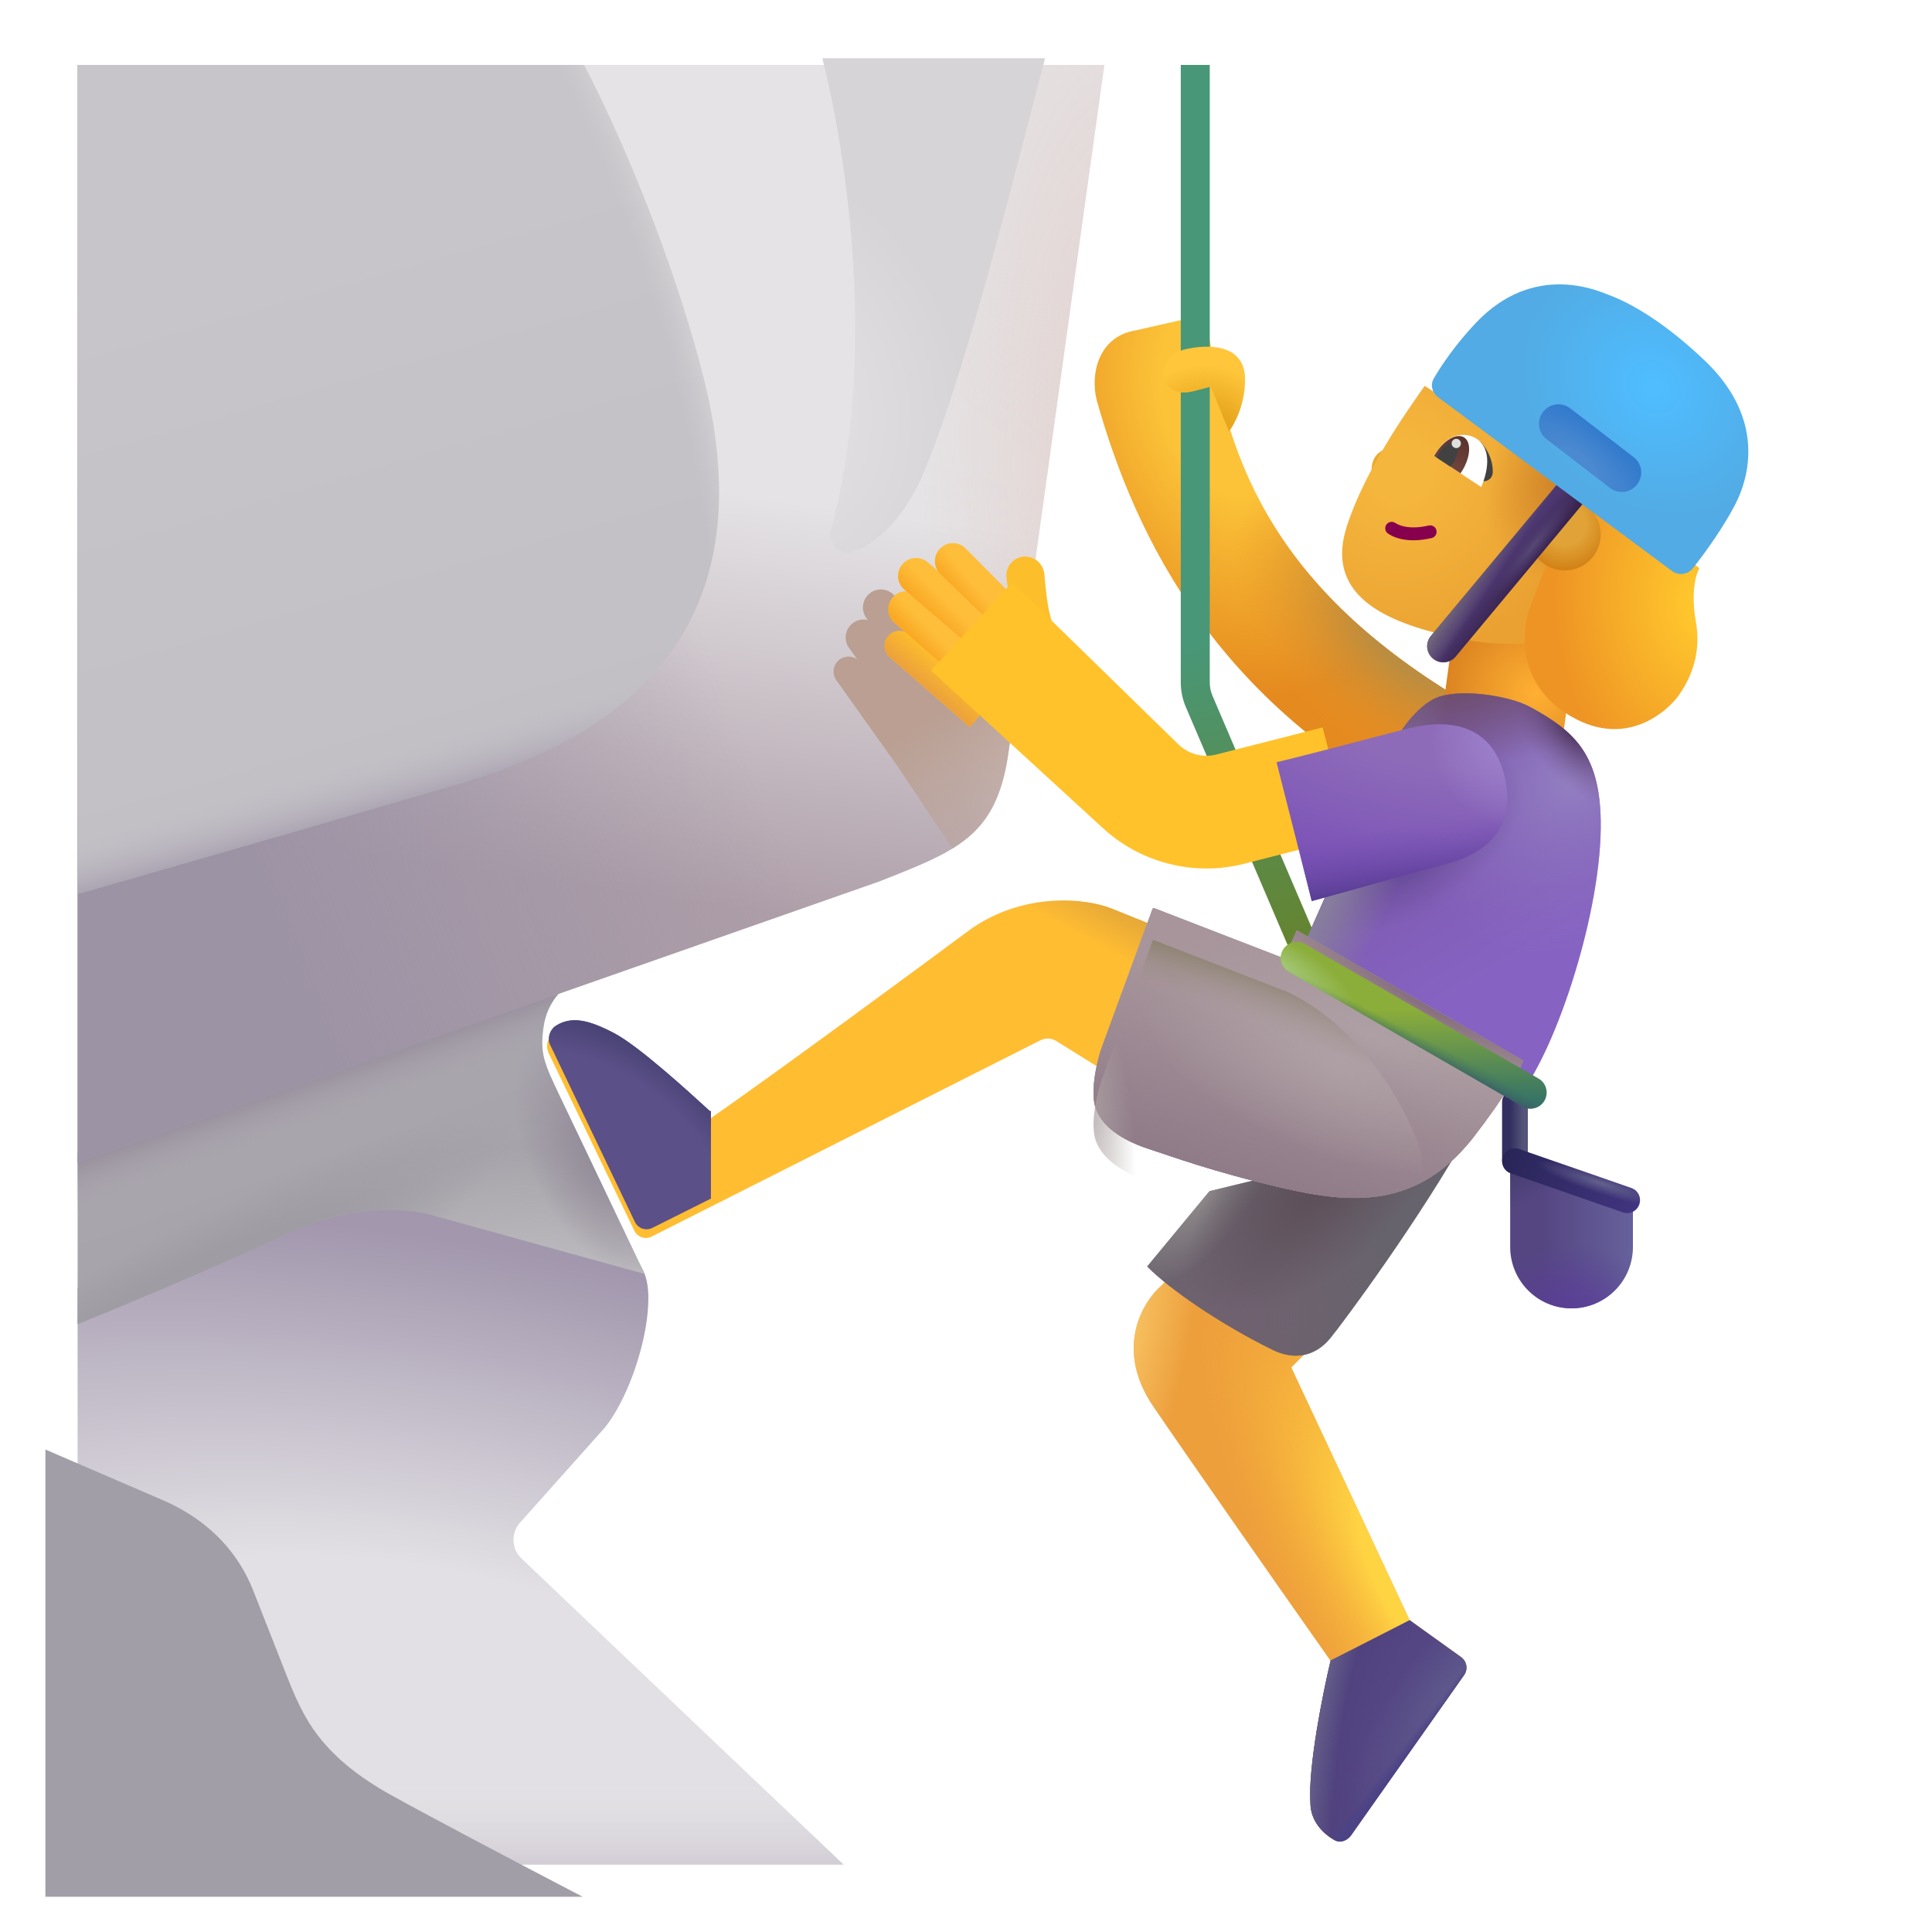 <svg viewBox="1 1 30 30" xmlns="http://www.w3.org/2000/svg">
<path d="M2.205 29.953V21L7.409 19.023L9.922 20.312C9.702 19.93 10.521 19.775 10.993 20.742C11.227 21.223 10.88 22.555 10.395 23.164L9.075 24.644C8.931 24.806 8.941 25.052 9.098 25.201L14.098 29.953H2.205Z" fill="url(#paint0_radial_4002_850)"/>
<path d="M2.205 29.953V21L7.409 19.023L9.922 20.312C9.702 19.93 10.521 19.775 10.993 20.742C11.227 21.223 10.88 22.555 10.395 23.164L9.075 24.644C8.931 24.806 8.941 25.052 9.098 25.201L14.098 29.953H2.205Z" fill="url(#paint1_linear_4002_850)"/>
<path d="M9.44 16.947C9.496 16.54 9.768 16.312 9.897 16.249L2.205 18.9V21.561C2.884 21.286 4.432 20.64 5.489 20.146C6.375 19.732 7.204 19.738 7.667 19.857L11.008 20.781L9.689 18.013C9.44 17.492 9.385 17.354 9.44 16.947Z" fill="url(#paint2_linear_4002_850)"/>
<path d="M9.44 16.947C9.496 16.54 9.768 16.312 9.897 16.249L2.205 18.9V21.561C2.884 21.286 4.432 20.64 5.489 20.146C6.375 19.732 7.204 19.738 7.667 19.857L11.008 20.781L9.689 18.013C9.44 17.492 9.385 17.354 9.44 16.947Z" fill="url(#paint3_linear_4002_850)"/>
<path d="M9.44 16.947C9.496 16.54 9.768 16.312 9.897 16.249L2.205 18.9V21.561C2.884 21.286 4.432 20.64 5.489 20.146C6.375 19.732 7.204 19.738 7.667 19.857L11.008 20.781L9.689 18.013C9.44 17.492 9.385 17.354 9.44 16.947Z" fill="url(#paint4_radial_4002_850)"/>
<path d="M9.44 16.947C9.496 16.54 9.768 16.312 9.897 16.249L2.205 18.9V21.561C2.884 21.286 4.432 20.64 5.489 20.146C6.375 19.732 7.204 19.738 7.667 19.857L11.008 20.781L9.689 18.013C9.44 17.492 9.385 17.354 9.44 16.947Z" fill="url(#paint5_radial_4002_850)"/>
<path d="M9.44 16.947C9.496 16.54 9.768 16.312 9.897 16.249L2.205 18.9V21.561C2.884 21.286 4.432 20.64 5.489 20.146C6.375 19.732 7.204 19.738 7.667 19.857L11.008 20.781L9.689 18.013C9.44 17.492 9.385 17.354 9.44 16.947Z" fill="url(#paint6_radial_4002_850)"/>
<g filter="url(#filter0_ii_4002_850)">
<path d="M2.205 23.008V29.953H10.548C9.44 29.375 8.218 28.732 7.575 28.375C6.537 27.8 6.265 27.229 6.09 26.852C6.025 26.711 5.904 26.401 5.719 25.927C5.637 25.718 5.542 25.476 5.434 25.203C5.112 24.387 4.481 23.984 3.997 23.781L2.205 23.008Z" fill="#A29EA7"/>
</g>
<path d="M14.652 14.688L2.205 19.05V2.008H18.149C17.748 4.859 16.916 10.867 16.659 12.688C16.476 13.991 15.858 14.211 14.652 14.688Z" fill="url(#paint7_linear_4002_850)"/>
<path d="M14.652 14.688L2.205 19.05V2.008H18.149C17.748 4.859 16.916 10.867 16.659 12.688C16.476 13.991 15.858 14.211 14.652 14.688Z" fill="url(#paint8_linear_4002_850)"/>
<path d="M14.652 14.688L2.205 19.05V2.008H18.149C17.748 4.859 16.916 10.867 16.659 12.688C16.476 13.991 15.858 14.211 14.652 14.688Z" fill="url(#paint9_radial_4002_850)"/>
<g filter="url(#filter1_f_4002_850)">
<path d="M16.719 12.263C16.697 12.422 16.677 12.564 16.659 12.688C16.546 13.49 16.268 13.882 15.789 14.176L14.931 12.89L13.986 11.561C13.912 11.457 13.937 11.312 14.041 11.238C14.123 11.18 14.232 11.183 14.31 11.238L14.183 11.06C14.094 10.935 14.123 10.76 14.249 10.671C14.317 10.623 14.399 10.609 14.475 10.627L14.451 10.594C14.362 10.469 14.391 10.294 14.517 10.205C14.642 10.115 14.817 10.145 14.906 10.271L15.012 10.418C14.989 10.311 15.029 10.196 15.123 10.129C15.249 10.039 15.423 10.069 15.512 10.194L16.012 11.013L16.038 10.784C16.057 10.615 16.216 10.498 16.383 10.53C16.543 10.56 16.647 10.714 16.621 10.875C16.59 11.076 16.559 11.315 16.56 11.474C16.562 11.864 16.633 12.088 16.719 12.263Z" fill="url(#paint10_linear_4002_850)"/>
</g>
<path fill-rule="evenodd" clip-rule="evenodd" d="M23.513 13.768C19.895 12.056 18.622 9.312 18.032 7.223C17.921 6.796 18.067 6.227 18.622 6.133L19.315 5.976C19.541 5.934 19.755 6.09 19.791 6.317C20.122 8.402 20.966 10.408 24.261 12.185L23.513 13.768Z" fill="url(#paint11_radial_4002_850)"/>
<path fill-rule="evenodd" clip-rule="evenodd" d="M23.513 13.768C19.895 12.056 18.622 9.312 18.032 7.223C17.921 6.796 18.067 6.227 18.622 6.133L19.315 5.976C19.541 5.934 19.755 6.09 19.791 6.317C20.122 8.402 20.966 10.408 24.261 12.185L23.513 13.768Z" fill="url(#paint12_radial_4002_850)"/>
<path d="M10.069 2.008C10.62 3.062 11.439 4.965 11.919 6.844C12.7 9.906 11.669 12.125 8.169 13.156C6.533 13.638 4.236 14.3 2.205 14.881V2.008L10.069 2.008Z" fill="url(#paint13_linear_4002_850)"/>
<path d="M10.069 2.008C10.62 3.062 11.439 4.965 11.919 6.844C12.7 9.906 11.669 12.125 8.169 13.156C6.533 13.638 4.236 14.3 2.205 14.881V2.008L10.069 2.008Z" fill="url(#paint14_radial_4002_850)"/>
<path d="M10.069 2.008C10.62 3.062 11.439 4.965 11.919 6.844C12.7 9.906 11.669 12.125 8.169 13.156C6.533 13.638 4.236 14.3 2.205 14.881V2.008L10.069 2.008Z" fill="url(#paint15_linear_4002_850)"/>
<g filter="url(#filter2_i_4002_850)">
<path d="M13.789 1.964C14.182 3.517 14.639 6.657 13.923 9.293C13.886 9.43 13.956 9.573 14.088 9.624C14.134 9.642 14.184 9.648 14.232 9.634C14.61 9.529 15.068 9.122 15.385 8.347C15.952 6.962 16.564 4.598 17.022 2.832C17.102 2.521 17.178 2.229 17.248 1.964H13.789Z" fill="url(#paint16_radial_4002_850)"/>
</g>
<g filter="url(#filter3_i_4002_850)">
<path d="M19.135 2.008V11.596C19.135 11.728 19.162 11.859 19.214 11.98L20.92 15.969L21.34 16.105C21.389 16.22 21.506 17.084 21.62 17.035C21.735 16.986 21.788 16.854 21.739 16.74L19.627 11.803C19.599 11.738 19.585 11.667 19.585 11.596V2.008H19.135Z" fill="url(#paint17_linear_4002_850)"/>
</g>
<path d="M22.301 8.242C22.333 8.035 22.454 7.973 22.751 7.891C22.968 7.831 23.092 7.71 23.138 7.643L22.68 8.637C22.469 8.637 22.27 8.449 22.301 8.242Z" fill="url(#paint18_radial_4002_850)"/>
<path d="M24.45 19.004L26.356 19.635V20.363C26.356 20.89 25.929 21.316 25.403 21.316C24.877 21.316 24.45 20.89 24.45 20.363V19.004Z" fill="url(#paint19_linear_4002_850)"/>
<path d="M24.45 19.004L26.356 19.635V20.363C26.356 20.89 25.929 21.316 25.403 21.316C24.877 21.316 24.45 20.89 24.45 20.363V19.004Z" fill="url(#paint20_radial_4002_850)"/>
<path d="M24.45 19.004L26.356 19.635V20.363C26.356 20.89 25.929 21.316 25.403 21.316C24.877 21.316 24.45 20.89 24.45 20.363V19.004Z" fill="url(#paint21_radial_4002_850)"/>
<rect x="23.581" y="10.709" width="1.905" height="1.844" transform="rotate(7.73 23.581 10.709)" fill="url(#paint22_radial_4002_850)"/>
<g filter="url(#filter4_i_4002_850)">
<path d="M22.161 9.43C22.438 8.555 23.111 7.615 23.372 7.242L26.27 9.109L25.677 11.156C25.387 11.227 24.62 11.325 23.864 11.156C22.919 10.945 21.797 10.578 22.161 9.43Z" fill="url(#paint23_radial_4002_850)"/>
<path d="M22.161 9.43C22.438 8.555 23.111 7.615 23.372 7.242L26.27 9.109L25.677 11.156C25.387 11.227 24.62 11.325 23.864 11.156C22.919 10.945 21.797 10.578 22.161 9.43Z" fill="url(#paint24_radial_4002_850)"/>
</g>
<path fill-rule="evenodd" clip-rule="evenodd" d="M24.524 17.917C24.634 17.917 24.724 18.007 24.724 18.117V19C24.724 19.11 24.634 19.2 24.524 19.2C24.413 19.2 24.324 19.11 24.324 19V18.117C24.324 18.007 24.413 17.917 24.524 17.917Z" fill="url(#paint25_linear_4002_850)"/>
<path fill-rule="evenodd" clip-rule="evenodd" d="M24.335 18.966C24.371 18.861 24.485 18.806 24.59 18.842L26.332 19.448C26.436 19.484 26.491 19.598 26.455 19.702C26.419 19.807 26.305 19.862 26.201 19.826L24.458 19.22C24.354 19.184 24.299 19.07 24.335 18.966Z" fill="url(#paint26_linear_4002_850)"/>
<path fill-rule="evenodd" clip-rule="evenodd" d="M24.335 18.966C24.371 18.861 24.485 18.806 24.59 18.842L26.332 19.448C26.436 19.484 26.491 19.598 26.455 19.702C26.419 19.807 26.305 19.862 26.201 19.826L24.458 19.22C24.354 19.184 24.299 19.07 24.335 18.966Z" fill="url(#paint27_radial_4002_850)"/>
<path d="M24.18 8.324C24.18 8.105 24.066 7.945 23.988 7.859C23.961 8.131 23.794 8.248 23.859 8.367C23.945 8.522 24.18 8.506 24.18 8.324Z" fill="#414141"/>
<path fill-rule="evenodd" clip-rule="evenodd" d="M22.526 9.148C22.557 9.102 22.619 9.089 22.665 9.12C22.75 9.175 22.915 9.222 23.185 9.16C23.239 9.148 23.293 9.182 23.305 9.235C23.317 9.289 23.284 9.343 23.23 9.355C22.922 9.426 22.697 9.38 22.555 9.287C22.509 9.257 22.496 9.195 22.526 9.148Z" fill="#87004D"/>
<path d="M23.653 7.758C23.452 7.789 23.327 7.979 23.266 8.078L24.001 8.563C24.258 7.938 23.926 7.715 23.653 7.758Z" fill="white"/>
<path d="M19.044 20.953L19.434 20.547L21.544 21.734L21.051 22.234L22.887 26.156L23.688 26.732C23.776 26.796 23.797 26.92 23.734 27.009L21.981 29.496C21.92 29.583 21.81 29.623 21.718 29.571C21.54 29.469 21.348 29.275 21.348 28.992C21.311 28.436 21.541 27.292 21.661 26.789C20.999 25.849 19.523 23.744 18.911 22.844C18.298 21.944 18.744 21.208 19.044 20.953Z" fill="#ED9F3C"/>
<path d="M19.044 20.953L19.434 20.547L21.544 21.734L21.051 22.234L22.887 26.156L23.688 26.732C23.776 26.796 23.797 26.92 23.734 27.009L21.981 29.496C21.92 29.583 21.81 29.623 21.718 29.571C21.54 29.469 21.348 29.275 21.348 28.992C21.311 28.436 21.541 27.292 21.661 26.789C20.999 25.849 19.523 23.744 18.911 22.844C18.298 21.944 18.744 21.208 19.044 20.953Z" fill="url(#paint28_radial_4002_850)"/>
<path d="M19.044 20.953L19.434 20.547L21.544 21.734L21.051 22.234L22.887 26.156L23.688 26.732C23.776 26.796 23.797 26.92 23.734 27.009L21.981 29.496C21.92 29.583 21.81 29.623 21.718 29.571C21.54 29.469 21.348 29.275 21.348 28.992C21.311 28.436 21.541 27.292 21.661 26.789C20.999 25.849 19.523 23.744 18.911 22.844C18.298 21.944 18.744 21.208 19.044 20.953Z" fill="url(#paint29_radial_4002_850)"/>
<path d="M22.889 26.157L23.688 26.732C23.777 26.796 23.797 26.92 23.734 27.01L21.981 29.496C21.92 29.583 21.81 29.624 21.718 29.571C21.54 29.47 21.348 29.275 21.348 28.992C21.311 28.436 21.541 27.292 21.661 26.789L21.659 26.787L22.889 26.157Z" fill="#544583"/>
<path d="M22.889 26.157L23.688 26.732C23.777 26.796 23.797 26.92 23.734 27.01L21.981 29.496C21.92 29.583 21.81 29.624 21.718 29.571C21.54 29.47 21.348 29.275 21.348 28.992C21.311 28.436 21.541 27.292 21.661 26.789L21.659 26.787L22.889 26.157Z" fill="url(#paint30_radial_4002_850)"/>
<path d="M22.889 26.157L23.688 26.732C23.777 26.796 23.797 26.92 23.734 27.01L21.981 29.496C21.92 29.583 21.81 29.624 21.718 29.571C21.54 29.47 21.348 29.275 21.348 28.992C21.311 28.436 21.541 27.292 21.661 26.789L21.659 26.787L22.889 26.157Z" fill="url(#paint31_radial_4002_850)"/>
<path d="M22.889 26.157L23.688 26.732C23.777 26.796 23.797 26.92 23.734 27.01L21.981 29.496C21.92 29.583 21.81 29.624 21.718 29.571C21.54 29.47 21.348 29.275 21.348 28.992C21.311 28.436 21.541 27.292 21.661 26.789L21.659 26.787L22.889 26.157Z" fill="url(#paint32_linear_4002_850)"/>
<path d="M22.889 26.157L23.688 26.732C23.777 26.796 23.797 26.92 23.734 27.01L21.981 29.496C21.92 29.583 21.81 29.624 21.718 29.571C21.54 29.47 21.348 29.275 21.348 28.992C21.311 28.436 21.541 27.292 21.661 26.789L21.659 26.787L22.889 26.157Z" fill="url(#paint33_radial_4002_850)"/>
<path d="M23.679 8.35C23.688 8.337 23.697 8.324 23.705 8.31C23.837 8.094 23.849 7.862 23.732 7.791C23.616 7.72 23.415 7.838 23.284 8.054C23.279 8.062 23.274 8.071 23.269 8.08L23.679 8.35Z" fill="url(#paint34_linear_4002_850)"/>
<path d="M23.521 8.246C23.54 8.226 23.558 8.202 23.574 8.175C23.647 8.055 23.655 7.927 23.593 7.888C23.529 7.85 23.419 7.916 23.346 8.036C23.332 8.06 23.32 8.084 23.311 8.107L23.521 8.246Z" fill="#414141"/>
<circle cx="23.613" cy="7.886" r="0.072" fill="#DFDFDF"/>
<path d="M22.473 12.906L21.223 15.726L24.614 17.984C25.176 17.258 25.88 15.133 25.856 13.742C25.838 12.687 25.42 12.338 24.755 11.976C24.438 11.805 23.729 11.697 23.356 11.816C22.983 11.936 22.626 12.48 22.473 12.906Z" fill="url(#paint35_linear_4002_850)"/>
<path d="M22.473 12.906L21.223 15.726L24.614 17.984C25.176 17.258 25.88 15.133 25.856 13.742C25.838 12.687 25.42 12.338 24.755 11.976C24.438 11.805 23.729 11.697 23.356 11.816C22.983 11.936 22.626 12.48 22.473 12.906Z" fill="url(#paint36_radial_4002_850)"/>
<path d="M22.473 12.906L21.223 15.726L24.614 17.984C25.176 17.258 25.88 15.133 25.856 13.742C25.838 12.687 25.42 12.338 24.755 11.976C24.438 11.805 23.729 11.697 23.356 11.816C22.983 11.936 22.626 12.48 22.473 12.906Z" fill="url(#paint37_radial_4002_850)"/>
<path d="M22.473 12.906L21.223 15.726L24.614 17.984C25.176 17.258 25.88 15.133 25.856 13.742C25.838 12.687 25.42 12.338 24.755 11.976C24.438 11.805 23.729 11.697 23.356 11.816C22.983 11.936 22.626 12.48 22.473 12.906Z" fill="url(#paint38_radial_4002_850)"/>
<path d="M22.473 12.906L21.223 15.726L24.614 17.984C25.176 17.258 25.88 15.133 25.856 13.742C25.838 12.687 25.42 12.338 24.755 11.976C24.438 11.805 23.729 11.697 23.356 11.816C22.983 11.936 22.626 12.48 22.473 12.906Z" fill="url(#paint39_radial_4002_850)"/>
<path d="M22.473 12.906L21.223 15.726L24.614 17.984C25.176 17.258 25.88 15.133 25.856 13.742C25.838 12.687 25.42 12.338 24.755 11.976C24.438 11.805 23.729 11.697 23.356 11.816C22.983 11.936 22.626 12.48 22.473 12.906Z" fill="url(#paint40_radial_4002_850)"/>
<g filter="url(#filter5_i_4002_850)">
<path d="M19.313 20.666L20.282 19.496L24.34 18.508C23.575 19.902 22.34 21.56 22.153 21.785C21.919 22.066 21.598 22.125 21.262 21.961C20.45 21.561 19.653 21.014 19.313 20.666Z" fill="#67636C"/>
<path d="M19.313 20.666L20.282 19.496L24.34 18.508C23.575 19.902 22.34 21.56 22.153 21.785C21.919 22.066 21.598 22.125 21.262 21.961C20.45 21.561 19.653 21.014 19.313 20.666Z" fill="url(#paint41_radial_4002_850)"/>
<path d="M19.313 20.666L20.282 19.496L24.34 18.508C23.575 19.902 22.34 21.56 22.153 21.785C21.919 22.066 21.598 22.125 21.262 21.961C20.45 21.561 19.653 21.014 19.313 20.666Z" fill="url(#paint42_radial_4002_850)"/>
<path d="M19.313 20.666L20.282 19.496L24.34 18.508C23.575 19.902 22.34 21.56 22.153 21.785C21.919 22.066 21.598 22.125 21.262 21.961C20.45 21.561 19.653 21.014 19.313 20.666Z" fill="url(#paint43_radial_4002_850)"/>
</g>
<g filter="url(#filter6_i_4002_850)">
<path d="M24.613 10.617L25.058 9.461L25.566 8.703L27.238 10.023C27.186 10.109 27.102 10.395 27.183 10.852C27.285 11.422 27.043 11.82 26.91 12.008C26.777 12.195 26.097 12.891 25.152 12.266C24.396 11.766 24.477 10.958 24.613 10.617Z" fill="url(#paint44_radial_4002_850)"/>
</g>
<g filter="url(#filter7_i_4002_850)">
<path d="M18.274 15.363L19.071 15.684L18.235 17.934L17.401 17.414C17.327 17.368 17.234 17.364 17.156 17.403L11.12 20.451C11.02 20.502 10.898 20.46 10.85 20.36L9.519 17.601C9.473 17.506 9.49 17.386 9.579 17.329C9.82 17.176 10.085 17.232 10.485 17.441C10.866 17.641 11.628 18.336 11.977 18.656C13.076 17.891 15.284 16.264 16.028 15.711C16.864 15.09 17.873 15.194 18.274 15.363Z" fill="#FFBD32"/>
<path d="M18.274 15.363L19.071 15.684L18.235 17.934L17.401 17.414C17.327 17.368 17.234 17.364 17.156 17.403L11.12 20.451C11.02 20.502 10.898 20.46 10.85 20.36L9.519 17.601C9.473 17.506 9.49 17.386 9.579 17.329C9.82 17.176 10.085 17.232 10.485 17.441C10.866 17.641 11.628 18.336 11.977 18.656C13.076 17.891 15.284 16.264 16.028 15.711C16.864 15.09 17.873 15.194 18.274 15.363Z" fill="url(#paint45_linear_4002_850)"/>
</g>
<g filter="url(#filter8_i_4002_850)">
<path d="M20.942 16.383L21.137 15.945L24.653 17.969C24.619 18.076 24.414 18.467 23.864 19.18C23.005 20.258 22.016 20.203 20.911 19.945C19.805 19.688 19.188 19.453 18.848 19.344C18.508 19.234 18.124 19.038 18.012 18.703C17.922 18.434 18.046 17.924 18.114 17.75L18.896 15.613C18.9 15.602 18.912 15.597 18.922 15.601L20.942 16.383Z" fill="#A7959B"/>
<path d="M20.942 16.383L21.137 15.945L24.653 17.969C24.619 18.076 24.414 18.467 23.864 19.18C23.005 20.258 22.016 20.203 20.911 19.945C19.805 19.688 19.188 19.453 18.848 19.344C18.508 19.234 18.124 19.038 18.012 18.703C17.922 18.434 18.046 17.924 18.114 17.75L18.896 15.613C18.9 15.602 18.912 15.597 18.922 15.601L20.942 16.383Z" fill="url(#paint46_radial_4002_850)"/>
<path d="M20.942 16.383L21.137 15.945L24.653 17.969C24.619 18.076 24.414 18.467 23.864 19.18C23.005 20.258 22.016 20.203 20.911 19.945C19.805 19.688 19.188 19.453 18.848 19.344C18.508 19.234 18.124 19.038 18.012 18.703C17.922 18.434 18.046 17.924 18.114 17.75L18.896 15.613C18.9 15.602 18.912 15.597 18.922 15.601L20.942 16.383Z" fill="url(#paint47_linear_4002_850)"/>
<path d="M20.942 16.383L21.137 15.945L24.653 17.969C24.619 18.076 24.414 18.467 23.864 19.18C23.005 20.258 22.016 20.203 20.911 19.945C19.805 19.688 19.188 19.453 18.848 19.344C18.508 19.234 18.124 19.038 18.012 18.703C17.922 18.434 18.046 17.924 18.114 17.75L18.896 15.613C18.9 15.602 18.912 15.597 18.922 15.601L20.942 16.383Z" fill="url(#paint48_radial_4002_850)"/>
</g>
<g filter="url(#filter9_i_4002_850)">
<path d="M20.942 16.383L21.137 15.945L24.653 17.969C24.619 18.076 24.414 18.467 23.864 19.18C23.005 20.258 22.016 20.203 20.911 19.945C19.805 19.688 19.188 19.453 18.848 19.344C18.508 19.234 18.124 19.038 18.012 18.703C17.922 18.434 18.046 17.924 18.114 17.75L18.896 15.613C18.9 15.602 18.912 15.597 18.922 15.601L20.942 16.383Z" fill="#A7959B"/>
<path d="M20.942 16.383L21.137 15.945L24.653 17.969C24.619 18.076 24.414 18.467 23.864 19.18C23.005 20.258 22.016 20.203 20.911 19.945C19.805 19.688 19.188 19.453 18.848 19.344C18.508 19.234 18.124 19.038 18.012 18.703C17.922 18.434 18.046 17.924 18.114 17.75L18.896 15.613C18.9 15.602 18.912 15.597 18.922 15.601L20.942 16.383Z" fill="url(#paint49_radial_4002_850)"/>
<path d="M20.942 16.383L21.137 15.945L24.653 17.969C24.619 18.076 24.414 18.467 23.864 19.18C23.005 20.258 22.016 20.203 20.911 19.945C19.805 19.688 19.188 19.453 18.848 19.344C18.508 19.234 18.124 19.038 18.012 18.703C17.922 18.434 18.046 17.924 18.114 17.75L18.896 15.613C18.9 15.602 18.912 15.597 18.922 15.601L20.942 16.383Z" fill="url(#paint50_linear_4002_850)"/>
<path d="M20.942 16.383L21.137 15.945L24.653 17.969C24.619 18.076 24.414 18.467 23.864 19.18C23.005 20.258 22.016 20.203 20.911 19.945C19.805 19.688 19.188 19.453 18.848 19.344C18.508 19.234 18.124 19.038 18.012 18.703C17.922 18.434 18.046 17.924 18.114 17.75L18.896 15.613C18.9 15.602 18.912 15.597 18.922 15.601L20.942 16.383Z" fill="url(#paint51_radial_4002_850)"/>
</g>
<g filter="url(#filter10_i_4002_850)">
<path d="M11.989 20.012L11.079 20.467C10.98 20.517 10.858 20.476 10.809 20.375L9.489 17.617C9.443 17.521 9.49 17.386 9.579 17.329C9.82 17.176 10.085 17.232 10.485 17.442C10.866 17.642 11.628 18.336 11.977 18.656C11.981 18.654 11.985 18.651 11.989 18.648V20.012Z" fill="#5C5089"/>
<path d="M11.989 20.012L11.079 20.467C10.98 20.517 10.858 20.476 10.809 20.375L9.489 17.617C9.443 17.521 9.49 17.386 9.579 17.329C9.82 17.176 10.085 17.232 10.485 17.442C10.866 17.642 11.628 18.336 11.977 18.656C11.981 18.654 11.985 18.651 11.989 18.648V20.012Z" fill="url(#paint52_radial_4002_850)"/>
</g>
<path fill-rule="evenodd" clip-rule="evenodd" d="M20.921 15.75C20.99 15.631 21.142 15.589 21.262 15.658L24.891 17.748C25.011 17.817 25.052 17.97 24.983 18.09C24.914 18.209 24.761 18.25 24.642 18.181L21.013 16.092C20.893 16.023 20.852 15.87 20.921 15.75Z" fill="url(#paint53_linear_4002_850)"/>
<path fill-rule="evenodd" clip-rule="evenodd" d="M20.921 15.75C20.99 15.631 21.142 15.589 21.262 15.658L24.891 17.748C25.011 17.817 25.052 17.97 24.983 18.09C24.914 18.209 24.761 18.25 24.642 18.181L21.013 16.092C20.893 16.023 20.852 15.87 20.921 15.75Z" fill="url(#paint54_linear_4002_850)"/>
<path fill-rule="evenodd" clip-rule="evenodd" d="M20.921 15.75C20.99 15.631 21.142 15.589 21.262 15.658L24.891 17.748C25.011 17.817 25.052 17.97 24.983 18.09C24.914 18.209 24.761 18.25 24.642 18.181L21.013 16.092C20.893 16.023 20.852 15.87 20.921 15.75Z" fill="url(#paint55_radial_4002_850)"/>
<path d="M20.333 6.883C20.336 7.277 20.167 7.591 20.083 7.699L19.801 7.004C19.788 7.008 19.716 7.027 19.532 7.074C19.215 7.152 19.094 6.98 19.075 6.883C19.055 6.785 19.032 6.496 19.446 6.414C19.86 6.332 20.329 6.391 20.333 6.883Z" fill="#FFC63B"/>
<path d="M20.333 6.883C20.336 7.277 20.167 7.591 20.083 7.699L19.801 7.004C19.788 7.008 19.716 7.027 19.532 7.074C19.215 7.152 19.094 6.98 19.075 6.883C19.055 6.785 19.032 6.496 19.446 6.414C19.86 6.332 20.329 6.391 20.333 6.883Z" fill="url(#paint56_radial_4002_850)"/>
<path d="M16.629 9.97L16.708 10.613L17.047 11.762L17.739 11.395C17.563 11.211 17.429 11.059 17.297 10.52C17.26 10.365 17.234 10.126 17.218 9.922C17.205 9.761 17.068 9.635 16.906 9.642C16.736 9.65 16.608 9.801 16.629 9.97Z" fill="#FDBE2C"/>
<path d="M14.814 11.202C14.718 11.118 14.708 10.972 14.792 10.875C14.876 10.779 15.023 10.769 15.119 10.853L16.364 11.941L16.059 12.29L14.814 11.202Z" fill="#FFC22A"/>
<path d="M14.814 11.202C14.718 11.118 14.708 10.972 14.792 10.875C14.876 10.779 15.023 10.769 15.119 10.853L16.364 11.941L16.059 12.29L14.814 11.202Z" fill="url(#paint57_linear_4002_850)"/>
<path d="M14.889 10.669C14.773 10.568 14.761 10.391 14.863 10.275C14.964 10.159 15.14 10.147 15.257 10.249L16.757 11.559L16.389 11.98L14.889 10.669Z" fill="#FFBE3A"/>
<path d="M14.889 10.669C14.773 10.568 14.761 10.391 14.863 10.275C14.964 10.159 15.14 10.147 15.257 10.249L16.757 11.559L16.389 11.98L14.889 10.669Z" fill="url(#paint58_linear_4002_850)"/>
<path d="M15.041 10.153C14.925 10.052 14.913 9.876 15.015 9.76C15.116 9.643 15.293 9.632 15.409 9.733L17.163 11.239L16.795 11.66L15.041 10.153Z" fill="#FFBE3A"/>
<path d="M15.041 10.153C14.925 10.052 14.913 9.876 15.015 9.76C15.116 9.643 15.293 9.632 15.409 9.733L17.163 11.239L16.795 11.66L15.041 10.153Z" fill="url(#paint59_linear_4002_850)"/>
<circle cx="25.297" cy="9.299" r="0.559" fill="url(#paint60_radial_4002_850)"/>
<path fill-rule="evenodd" clip-rule="evenodd" d="M25.563 8.448C25.669 8.537 25.683 8.694 25.595 8.801L23.603 11.195C23.515 11.301 23.357 11.316 23.251 11.227C23.145 11.139 23.13 10.981 23.219 10.875L25.211 8.481C25.299 8.375 25.457 8.36 25.563 8.448Z" fill="#4D3771"/>
<path fill-rule="evenodd" clip-rule="evenodd" d="M25.563 8.448C25.669 8.537 25.683 8.694 25.595 8.801L23.603 11.195C23.515 11.301 23.357 11.316 23.251 11.227C23.145 11.139 23.13 10.981 23.219 10.875L25.211 8.481C25.299 8.375 25.457 8.36 25.563 8.448Z" fill="url(#paint61_linear_4002_850)"/>
<path fill-rule="evenodd" clip-rule="evenodd" d="M25.563 8.448C25.669 8.537 25.683 8.694 25.595 8.801L23.603 11.195C23.515 11.301 23.357 11.316 23.251 11.227C23.145 11.139 23.13 10.981 23.219 10.875L25.211 8.481C25.299 8.375 25.457 8.36 25.563 8.448Z" fill="url(#paint62_linear_4002_850)"/>
<path fill-rule="evenodd" clip-rule="evenodd" d="M25.563 8.448C25.669 8.537 25.683 8.694 25.595 8.801L23.603 11.195C23.515 11.301 23.357 11.316 23.251 11.227C23.145 11.139 23.13 10.981 23.219 10.875L25.211 8.481C25.299 8.375 25.457 8.36 25.563 8.448Z" fill="url(#paint63_radial_4002_850)"/>
<g filter="url(#filter11_i_4002_850)">
<path d="M26.959 10.014L23.331 7.318C23.239 7.25 23.206 7.129 23.262 7.03C23.386 6.814 23.613 6.485 23.917 6.164C24.823 5.207 25.826 5.672 25.972 5.726C26.183 5.804 26.726 6.039 27.472 6.75C28.347 7.584 28.214 8.453 27.948 8.976C27.781 9.305 27.491 9.718 27.285 9.976C27.205 10.076 27.062 10.09 26.959 10.014Z" fill="url(#paint64_radial_4002_850)"/>
</g>
<g filter="url(#filter12_i_4002_850)">
<path d="M24.96 7.396C25.062 7.264 25.251 7.239 25.383 7.341L26.367 8.098C26.5 8.2 26.524 8.389 26.422 8.521C26.321 8.654 26.131 8.678 25.999 8.577L25.015 7.819C24.883 7.718 24.858 7.528 24.96 7.396Z" fill="url(#paint65_radial_4002_850)"/>
</g>
<path d="M15.614 9.923C15.498 9.822 15.486 9.645 15.587 9.529C15.689 9.413 15.865 9.401 15.981 9.503L17.391 10.922L17.165 11.434L15.614 9.923Z" fill="#FFBE3A"/>
<path d="M15.614 9.923C15.498 9.822 15.486 9.645 15.587 9.529C15.689 9.413 15.865 9.401 15.981 9.503L17.391 10.922L17.165 11.434L15.614 9.923Z" fill="url(#paint66_linear_4002_850)"/>
<g filter="url(#filter13_i_4002_850)">
<path fill-rule="evenodd" clip-rule="evenodd" d="M18.113 14.197L15.458 11.762L16.717 10.39L19.307 12.917C19.462 13.063 19.681 13.119 19.888 13.066L21.538 12.645L21.971 14.34L20.321 14.762C19.537 14.962 18.705 14.749 18.113 14.197Z" fill="#FFC22A"/>
</g>
<path d="M20.944 16.378C21.598 16.68 22.423 17.367 22.965 18.609C23.16 19.055 23.108 19.508 22.924 19.931C22.305 20.195 21.633 20.114 20.911 19.945C20.005 19.734 19.427 19.539 19.061 19.415C18.98 19.387 18.91 19.363 18.848 19.344C18.508 19.234 18.124 19.038 18.012 18.703C17.922 18.434 18.046 17.924 18.114 17.75L18.896 15.613C18.9 15.602 18.912 15.597 18.922 15.601L20.942 16.383L20.944 16.378Z" fill="url(#paint67_radial_4002_850)"/>
<path d="M20.944 16.378C21.598 16.68 22.423 17.367 22.965 18.609C23.16 19.055 23.108 19.508 22.924 19.931C22.305 20.195 21.633 20.114 20.911 19.945C20.005 19.734 19.427 19.539 19.061 19.415C18.98 19.387 18.91 19.363 18.848 19.344C18.508 19.234 18.124 19.038 18.012 18.703C17.922 18.434 18.046 17.924 18.114 17.75L18.896 15.613C18.9 15.602 18.912 15.597 18.922 15.601L20.942 16.383L20.944 16.378Z" fill="url(#paint68_radial_4002_850)"/>
<path d="M20.944 16.378C21.598 16.68 22.423 17.367 22.965 18.609C23.16 19.055 23.108 19.508 22.924 19.931C22.305 20.195 21.633 20.114 20.911 19.945C20.005 19.734 19.427 19.539 19.061 19.415C18.98 19.387 18.91 19.363 18.848 19.344C18.508 19.234 18.124 19.038 18.012 18.703C17.922 18.434 18.046 17.924 18.114 17.75L18.896 15.613C18.9 15.602 18.912 15.597 18.922 15.601L20.942 16.383L20.944 16.378Z" fill="url(#paint69_radial_4002_850)"/>
<path d="M21.369 14.992L20.822 12.836C21.463 12.682 22.671 12.357 22.912 12.301C23.361 12.195 24.178 12.147 24.377 13.117C24.56 14.012 23.858 14.297 23.517 14.398L21.369 14.992Z" fill="url(#paint70_radial_4002_850)"/>
<path d="M21.369 14.992L20.822 12.836C21.463 12.682 22.671 12.357 22.912 12.301C23.361 12.195 24.178 12.147 24.377 13.117C24.56 14.012 23.858 14.297 23.517 14.398L21.369 14.992Z" fill="url(#paint71_linear_4002_850)"/>
<path d="M21.369 14.992L20.822 12.836C21.463 12.682 22.671 12.357 22.912 12.301C23.361 12.195 24.178 12.147 24.377 13.117C24.56 14.012 23.858 14.297 23.517 14.398L21.369 14.992Z" fill="url(#paint72_radial_4002_850)"/>
<defs>
<filter id="filter0_ii_4002_850" x="1.805" y="23.008" width="8.743" height="7.346" filterUnits="userSpaceOnUse" color-interpolation-filters="sRGB">
<feFlood flood-opacity="0" result="BackgroundImageFix"/>
<feBlend mode="normal" in="SourceGraphic" in2="BackgroundImageFix" result="shape"/>
<feColorMatrix in="SourceAlpha" type="matrix" values="0 0 0 0 0 0 0 0 0 0 0 0 0 0 0 0 0 0 127 0" result="hardAlpha"/>
<feOffset dx="-0.4" dy="0.4"/>
<feGaussianBlur stdDeviation="0.5"/>
<feComposite in2="hardAlpha" operator="arithmetic" k2="-1" k3="1"/>
<feColorMatrix type="matrix" values="0 0 0 0 0.635 0 0 0 0 0.608 0 0 0 0 0.671 0 0 0 1 0"/>
<feBlend mode="normal" in2="shape" result="effect1_innerShadow_4002_850"/>
<feColorMatrix in="SourceAlpha" type="matrix" values="0 0 0 0 0 0 0 0 0 0 0 0 0 0 0 0 0 0 127 0" result="hardAlpha"/>
<feOffset dx="-0.1" dy="0.1"/>
<feGaussianBlur stdDeviation="0.5"/>
<feComposite in2="hardAlpha" operator="arithmetic" k2="-1" k3="1"/>
<feColorMatrix type="matrix" values="0 0 0 0 0.847 0 0 0 0 0.831 0 0 0 0 0.863 0 0 0 1 0"/>
<feBlend mode="normal" in2="effect1_innerShadow_4002_850" result="effect2_innerShadow_4002_850"/>
</filter>
<filter id="filter1_f_4002_850" x="13.194" y="9.327" width="4.276" height="5.599" filterUnits="userSpaceOnUse" color-interpolation-filters="sRGB">
<feFlood flood-opacity="0" result="BackgroundImageFix"/>
<feBlend mode="normal" in="SourceGraphic" in2="BackgroundImageFix" result="shape"/>
<feGaussianBlur stdDeviation="0.375" result="effect1_foregroundBlur_4002_850"/>
</filter>
<filter id="filter2_i_4002_850" x="13.769" y="1.904" width="3.479" height="7.738" filterUnits="userSpaceOnUse" color-interpolation-filters="sRGB">
<feFlood flood-opacity="0" result="BackgroundImageFix"/>
<feBlend mode="normal" in="SourceGraphic" in2="BackgroundImageFix" result="shape"/>
<feColorMatrix in="SourceAlpha" type="matrix" values="0 0 0 0 0 0 0 0 0 0 0 0 0 0 0 0 0 0 127 0" result="hardAlpha"/>
<feOffset dx="-0.02" dy="-0.06"/>
<feGaussianBlur stdDeviation="0.05"/>
<feComposite in2="hardAlpha" operator="arithmetic" k2="-1" k3="1"/>
<feColorMatrix type="matrix" values="0 0 0 0 0.851 0 0 0 0 0.792 0 0 0 0 0.776 0 0 0 1 0"/>
<feBlend mode="normal" in2="shape" result="effect1_innerShadow_4002_850"/>
</filter>
<filter id="filter3_i_4002_850" x="19.135" y="2.008" width="2.822" height="15.029" filterUnits="userSpaceOnUse" color-interpolation-filters="sRGB">
<feFlood flood-opacity="0" result="BackgroundImageFix"/>
<feBlend mode="normal" in="SourceGraphic" in2="BackgroundImageFix" result="shape"/>
<feColorMatrix in="SourceAlpha" type="matrix" values="0 0 0 0 0 0 0 0 0 0 0 0 0 0 0 0 0 0 127 0" result="hardAlpha"/>
<feOffset dx="0.2"/>
<feGaussianBlur stdDeviation="0.125"/>
<feComposite in2="hardAlpha" operator="arithmetic" k2="-1" k3="1"/>
<feColorMatrix type="matrix" values="0 0 0 0 0.224 0 0 0 0 0.475 0 0 0 0 0.361 0 0 0 1 0"/>
<feBlend mode="normal" in2="shape" result="effect1_innerShadow_4002_850"/>
</filter>
<filter id="filter4_i_4002_850" x="21.841" y="6.992" width="4.43" height="4.257" filterUnits="userSpaceOnUse" color-interpolation-filters="sRGB">
<feFlood flood-opacity="0" result="BackgroundImageFix"/>
<feBlend mode="normal" in="SourceGraphic" in2="BackgroundImageFix" result="shape"/>
<feColorMatrix in="SourceAlpha" type="matrix" values="0 0 0 0 0 0 0 0 0 0 0 0 0 0 0 0 0 0 127 0" result="hardAlpha"/>
<feOffset dx="-0.25" dy="-0.25"/>
<feGaussianBlur stdDeviation="0.25"/>
<feComposite in2="hardAlpha" operator="arithmetic" k2="-1" k3="1"/>
<feColorMatrix type="matrix" values="0 0 0 0 0.878 0 0 0 0 0.459 0 0 0 0 0.055 0 0 0 1 0"/>
<feBlend mode="normal" in2="shape" result="effect1_innerShadow_4002_850"/>
</filter>
<filter id="filter5_i_4002_850" x="18.813" y="18.508" width="5.527" height="3.544" filterUnits="userSpaceOnUse" color-interpolation-filters="sRGB">
<feFlood flood-opacity="0" result="BackgroundImageFix"/>
<feBlend mode="normal" in="SourceGraphic" in2="BackgroundImageFix" result="shape"/>
<feColorMatrix in="SourceAlpha" type="matrix" values="0 0 0 0 0 0 0 0 0 0 0 0 0 0 0 0 0 0 127 0" result="hardAlpha"/>
<feOffset dx="-0.5"/>
<feGaussianBlur stdDeviation="0.5"/>
<feComposite in2="hardAlpha" operator="arithmetic" k2="-1" k3="1"/>
<feColorMatrix type="matrix" values="0 0 0 0 0.408 0 0 0 0 0.4 0 0 0 0 0.408 0 0 0 1 0"/>
<feBlend mode="normal" in2="shape" result="effect1_innerShadow_4002_850"/>
</filter>
<filter id="filter6_i_4002_850" x="24.524" y="8.503" width="2.864" height="4.018" filterUnits="userSpaceOnUse" color-interpolation-filters="sRGB">
<feFlood flood-opacity="0" result="BackgroundImageFix"/>
<feBlend mode="normal" in="SourceGraphic" in2="BackgroundImageFix" result="shape"/>
<feColorMatrix in="SourceAlpha" type="matrix" values="0 0 0 0 0 0 0 0 0 0 0 0 0 0 0 0 0 0 127 0" result="hardAlpha"/>
<feOffset dx="0.15" dy="-0.2"/>
<feGaussianBlur stdDeviation="0.3"/>
<feComposite in2="hardAlpha" operator="arithmetic" k2="-1" k3="1"/>
<feColorMatrix type="matrix" values="0 0 0 0 0.675 0 0 0 0 0.384 0 0 0 0 0.11 0 0 0 1 0"/>
<feBlend mode="normal" in2="shape" result="effect1_innerShadow_4002_850"/>
</filter>
<filter id="filter7_i_4002_850" x="9.494" y="14.983" width="9.577" height="5.489" filterUnits="userSpaceOnUse" color-interpolation-filters="sRGB">
<feFlood flood-opacity="0" result="BackgroundImageFix"/>
<feBlend mode="normal" in="SourceGraphic" in2="BackgroundImageFix" result="shape"/>
<feColorMatrix in="SourceAlpha" type="matrix" values="0 0 0 0 0 0 0 0 0 0 0 0 0 0 0 0 0 0 127 0" result="hardAlpha"/>
<feOffset dy="-0.25"/>
<feGaussianBlur stdDeviation="0.375"/>
<feComposite in2="hardAlpha" operator="arithmetic" k2="-1" k3="1"/>
<feColorMatrix type="matrix" values="0 0 0 0 0.827 0 0 0 0 0.506 0 0 0 0 0.282 0 0 0 1 0"/>
<feBlend mode="normal" in2="shape" result="effect1_innerShadow_4002_850"/>
</filter>
<filter id="filter8_i_4002_850" x="17.981" y="15.1" width="6.672" height="5.002" filterUnits="userSpaceOnUse" color-interpolation-filters="sRGB">
<feFlood flood-opacity="0" result="BackgroundImageFix"/>
<feBlend mode="normal" in="SourceGraphic" in2="BackgroundImageFix" result="shape"/>
<feColorMatrix in="SourceAlpha" type="matrix" values="0 0 0 0 0 0 0 0 0 0 0 0 0 0 0 0 0 0 127 0" result="hardAlpha"/>
<feOffset dy="-0.5"/>
<feGaussianBlur stdDeviation="0.375"/>
<feComposite in2="hardAlpha" operator="arithmetic" k2="-1" k3="1"/>
<feColorMatrix type="matrix" values="0 0 0 0 0.424 0 0 0 0 0.373 0 0 0 0 0.408 0 0 0 1 0"/>
<feBlend mode="normal" in2="shape" result="effect1_innerShadow_4002_850"/>
</filter>
<filter id="filter9_i_4002_850" x="17.981" y="15.1" width="6.672" height="5.002" filterUnits="userSpaceOnUse" color-interpolation-filters="sRGB">
<feFlood flood-opacity="0" result="BackgroundImageFix"/>
<feBlend mode="normal" in="SourceGraphic" in2="BackgroundImageFix" result="shape"/>
<feColorMatrix in="SourceAlpha" type="matrix" values="0 0 0 0 0 0 0 0 0 0 0 0 0 0 0 0 0 0 127 0" result="hardAlpha"/>
<feOffset dy="-0.5"/>
<feGaussianBlur stdDeviation="0.375"/>
<feComposite in2="hardAlpha" operator="arithmetic" k2="-1" k3="1"/>
<feColorMatrix type="matrix" values="0 0 0 0 0.424 0 0 0 0 0.373 0 0 0 0 0.408 0 0 0 1 0"/>
<feBlend mode="normal" in2="shape" result="effect1_innerShadow_4002_850"/>
</filter>
<filter id="filter10_i_4002_850" x="9.471" y="16.842" width="2.568" height="3.646" filterUnits="userSpaceOnUse" color-interpolation-filters="sRGB">
<feFlood flood-opacity="0" result="BackgroundImageFix"/>
<feBlend mode="normal" in="SourceGraphic" in2="BackgroundImageFix" result="shape"/>
<feColorMatrix in="SourceAlpha" type="matrix" values="0 0 0 0 0 0 0 0 0 0 0 0 0 0 0 0 0 0 127 0" result="hardAlpha"/>
<feOffset dx="0.05" dy="-0.4"/>
<feGaussianBlur stdDeviation="0.2"/>
<feComposite in2="hardAlpha" operator="arithmetic" k2="-1" k3="1"/>
<feColorMatrix type="matrix" values="0 0 0 0 0.322 0 0 0 0 0.247 0 0 0 0 0.537 0 0 0 1 0"/>
<feBlend mode="normal" in2="shape" result="effect1_innerShadow_4002_850"/>
</filter>
<filter id="filter11_i_4002_850" x="23.235" y="5.416" width="4.913" height="4.647" filterUnits="userSpaceOnUse" color-interpolation-filters="sRGB">
<feFlood flood-opacity="0" result="BackgroundImageFix"/>
<feBlend mode="normal" in="SourceGraphic" in2="BackgroundImageFix" result="shape"/>
<feColorMatrix in="SourceAlpha" type="matrix" values="0 0 0 0 0 0 0 0 0 0 0 0 0 0 0 0 0 0 127 0" result="hardAlpha"/>
<feOffset dy="-0.15"/>
<feGaussianBlur stdDeviation="0.3"/>
<feComposite in2="hardAlpha" operator="arithmetic" k2="-1" k3="1"/>
<feColorMatrix type="matrix" values="0 0 0 0 0.306 0 0 0 0 0.557 0 0 0 0 0.882 0 0 0 1 0"/>
<feBlend mode="normal" in2="shape" result="effect1_innerShadow_4002_850"/>
</filter>
<filter id="filter12_i_4002_850" x="24.897" y="7.278" width="1.588" height="1.361" filterUnits="userSpaceOnUse" color-interpolation-filters="sRGB">
<feFlood flood-opacity="0" result="BackgroundImageFix"/>
<feBlend mode="normal" in="SourceGraphic" in2="BackgroundImageFix" result="shape"/>
<feColorMatrix in="SourceAlpha" type="matrix" values="0 0 0 0 0 0 0 0 0 0 0 0 0 0 0 0 0 0 127 0" result="hardAlpha"/>
<feOffset/>
<feGaussianBlur stdDeviation="0.25"/>
<feComposite in2="hardAlpha" operator="arithmetic" k2="-1" k3="1"/>
<feColorMatrix type="matrix" values="0 0 0 0 0.137 0 0 0 0 0.482 0 0 0 0 0.796 0 0 0 1 0"/>
<feBlend mode="normal" in2="shape" result="effect1_innerShadow_4002_850"/>
</filter>
<filter id="filter13_i_4002_850" x="15.458" y="10.04" width="6.514" height="4.796" filterUnits="userSpaceOnUse" color-interpolation-filters="sRGB">
<feFlood flood-opacity="0" result="BackgroundImageFix"/>
<feBlend mode="normal" in="SourceGraphic" in2="BackgroundImageFix" result="shape"/>
<feColorMatrix in="SourceAlpha" type="matrix" values="0 0 0 0 0 0 0 0 0 0 0 0 0 0 0 0 0 0 127 0" result="hardAlpha"/>
<feOffset dy="-0.35"/>
<feGaussianBlur stdDeviation="0.325"/>
<feComposite in2="hardAlpha" operator="arithmetic" k2="-1" k3="1"/>
<feColorMatrix type="matrix" values="0 0 0 0 0.918 0 0 0 0 0.616 0 0 0 0 0.239 0 0 0 1 0"/>
<feBlend mode="normal" in2="shape" result="effect1_innerShadow_4002_850"/>
</filter>
<radialGradient id="paint0_radial_4002_850" cx="0" cy="0" r="1" gradientUnits="userSpaceOnUse" gradientTransform="translate(7.356 28.406) rotate(-80.068) scale(8.153 17.675)">
<stop offset="0.378" stop-color="#E2E0E4"/>
<stop offset="1" stop-color="#A297AD"/>
</radialGradient>
<linearGradient id="paint1_linear_4002_850" x1="11.287" y1="29.953" x2="11.287" y2="28.658" gradientUnits="userSpaceOnUse">
<stop stop-color="#D2CDD5"/>
<stop offset="1" stop-color="#E3E1E5" stop-opacity="0"/>
</linearGradient>
<linearGradient id="paint2_linear_4002_850" x1="5.169" y1="17.531" x2="6.325" y2="20.812" gradientUnits="userSpaceOnUse">
<stop offset="0.373" stop-color="#A9A5AD"/>
<stop offset="1" stop-color="#A5A2A8"/>
</linearGradient>
<linearGradient id="paint3_linear_4002_850" x1="5.669" y1="17.531" x2="6.012" y2="18.5" gradientUnits="userSpaceOnUse">
<stop offset="0.142" stop-color="#948B99"/>
<stop offset="1" stop-color="#AAA6AE" stop-opacity="0"/>
</linearGradient>
<radialGradient id="paint4_radial_4002_850" cx="0" cy="0" r="1" gradientUnits="userSpaceOnUse" gradientTransform="translate(9.887 21.561) rotate(-83.29) scale(2.674 5.218)">
<stop offset="0.356" stop-color="#BCB9BE"/>
<stop offset="1" stop-color="#BCB9BE" stop-opacity="0"/>
</radialGradient>
<radialGradient id="paint5_radial_4002_850" cx="0" cy="0" r="1" gradientUnits="userSpaceOnUse" gradientTransform="translate(10.294 18.905) rotate(155.431) scale(1.581 2.921)">
<stop offset="0.126" stop-color="#958E9B"/>
<stop offset="0.695" stop-color="#958E9B" stop-opacity="0"/>
</radialGradient>
<radialGradient id="paint6_radial_4002_850" cx="0" cy="0" r="1" gradientUnits="userSpaceOnUse" gradientTransform="translate(3.762 21.281) rotate(-27.787) scale(5.899 1.118)">
<stop offset="0.457" stop-color="#9F9CA3"/>
<stop offset="1" stop-color="#9F9CA3" stop-opacity="0"/>
</radialGradient>
<linearGradient id="paint7_linear_4002_850" x1="13.262" y1="1.844" x2="11.419" y2="14.969" gradientUnits="userSpaceOnUse">
<stop offset="0.518" stop-color="#E5E3E5"/>
<stop offset="1" stop-color="#AE9EA8"/>
</linearGradient>
<linearGradient id="paint8_linear_4002_850" x1="2.45" y1="17.719" x2="12.981" y2="13.562" gradientUnits="userSpaceOnUse">
<stop offset="0.293" stop-color="#9C93A5"/>
<stop offset="1" stop-color="#9C93A5" stop-opacity="0"/>
</linearGradient>
<radialGradient id="paint9_radial_4002_850" cx="0" cy="0" r="1" gradientUnits="userSpaceOnUse" gradientTransform="translate(19.262 9.562) rotate(174.89) scale(3.859 10.476)">
<stop offset="0.351" stop-color="#E3D5D2"/>
<stop offset="1" stop-color="#E3D5D2" stop-opacity="0"/>
</radialGradient>
<linearGradient id="paint10_linear_4002_850" x1="14.118" y1="10.67" x2="16.719" y2="15.188" gradientUnits="userSpaceOnUse">
<stop offset="0.368" stop-color="#BA9F92"/>
<stop offset="1" stop-color="#BA9F92" stop-opacity="0"/>
</linearGradient>
<radialGradient id="paint11_radial_4002_850" cx="0" cy="0" r="1" gradientUnits="userSpaceOnUse" gradientTransform="translate(20.169 7.094) rotate(78.257) scale(5.681 4.02)">
<stop offset="0.28" stop-color="#FCC338"/>
<stop offset="0.835" stop-color="#E58A1F"/>
</radialGradient>
<radialGradient id="paint12_radial_4002_850" cx="0" cy="0" r="1" gradientUnits="userSpaceOnUse" gradientTransform="translate(23.012 10.844) rotate(128.66) scale(2.001 3.313)">
<stop offset="0.282" stop-color="#BB8D40"/>
<stop offset="1" stop-color="#EA9425" stop-opacity="0"/>
</radialGradient>
<linearGradient id="paint13_linear_4002_850" x1="4.356" y1="5.25" x2="6.731" y2="13.531" gradientUnits="userSpaceOnUse">
<stop stop-color="#C7C5C9"/>
<stop offset="1" stop-color="#C2BFC5"/>
</linearGradient>
<radialGradient id="paint14_radial_4002_850" cx="0" cy="0" r="1" gradientUnits="userSpaceOnUse" gradientTransform="translate(2.205 8.444) rotate(-16.799) scale(10.404 16.91)">
<stop offset="0.897" stop-color="#D1CFD2" stop-opacity="0"/>
<stop offset="0.982" stop-color="#E5E3E5"/>
</radialGradient>
<linearGradient id="paint15_linear_4002_850" x1="5.637" y1="14.141" x2="5.356" y2="13.141" gradientUnits="userSpaceOnUse">
<stop stop-color="#9D94A6"/>
<stop offset="1" stop-color="#C3C0C6" stop-opacity="0"/>
</linearGradient>
<radialGradient id="paint16_radial_4002_850" cx="0" cy="0" r="1" gradientUnits="userSpaceOnUse" gradientTransform="translate(13.012 7.281) rotate(-15.781) scale(2.988 3.866)">
<stop offset="0.275" stop-color="#E2DFE2"/>
<stop offset="1" stop-color="#D6D4D7"/>
</radialGradient>
<linearGradient id="paint17_linear_4002_850" x1="19.425" y1="10.952" x2="20.784" y2="15.612" gradientUnits="userSpaceOnUse">
<stop stop-color="#489778"/>
<stop offset="1" stop-color="#648431"/>
</linearGradient>
<radialGradient id="paint18_radial_4002_850" cx="0" cy="0" r="1" gradientUnits="userSpaceOnUse" gradientTransform="translate(22.724 7.984) rotate(90.002) scale(0.652 0.821)">
<stop offset="0.515" stop-color="#EBAB2A"/>
<stop offset="1" stop-color="#EAA630"/>
</radialGradient>
<linearGradient id="paint19_linear_4002_850" x1="24.95" y1="20.297" x2="26.356" y2="20.297" gradientUnits="userSpaceOnUse">
<stop stop-color="#554682"/>
<stop offset="1" stop-color="#66619B"/>
</linearGradient>
<radialGradient id="paint20_radial_4002_850" cx="0" cy="0" r="1" gradientUnits="userSpaceOnUse" gradientTransform="translate(25.403 21.484) rotate(-90) scale(1.172 1.404)">
<stop stop-color="#5A3C98"/>
<stop offset="1" stop-color="#5A3C98" stop-opacity="0"/>
</radialGradient>
<radialGradient id="paint21_radial_4002_850" cx="0" cy="0" r="1" gradientUnits="userSpaceOnUse" gradientTransform="translate(24.325 19.004) rotate(60.255) scale(0.787 1.961)">
<stop stop-color="#413B69"/>
<stop offset="1" stop-color="#413B69" stop-opacity="0"/>
</radialGradient>
<radialGradient id="paint22_radial_4002_850" cx="0" cy="0" r="1" gradientUnits="userSpaceOnUse" gradientTransform="translate(24.967 11.572) rotate(89.019) scale(1.462 1.511)">
<stop stop-color="#FFB032"/>
<stop offset="1" stop-color="#D88020"/>
</radialGradient>
<radialGradient id="paint23_radial_4002_850" cx="0" cy="0" r="1" gradientUnits="userSpaceOnUse" gradientTransform="translate(23.012 8.578) rotate(44.105) scale(2.829 2.934)">
<stop offset="0.164" stop-color="#F5B63D"/>
<stop offset="1" stop-color="#EAA131"/>
</radialGradient>
<radialGradient id="paint24_radial_4002_850" cx="0" cy="0" r="1" gradientUnits="userSpaceOnUse" gradientTransform="translate(25.7 8.719) rotate(119.268) scale(1.63 1.315)">
<stop stop-color="#CA7D27"/>
<stop offset="1" stop-color="#CA7D27" stop-opacity="0"/>
</radialGradient>
<linearGradient id="paint25_linear_4002_850" x1="24.724" y1="18.559" x2="24.45" y2="18.559" gradientUnits="userSpaceOnUse">
<stop offset="0.269" stop-color="#535478"/>
<stop offset="1" stop-color="#333061"/>
</linearGradient>
<linearGradient id="paint26_linear_4002_850" x1="26.34" y1="19.837" x2="24.324" y2="19" gradientUnits="userSpaceOnUse">
<stop stop-color="#40347F"/>
<stop offset="1" stop-color="#292557"/>
</linearGradient>
<radialGradient id="paint27_radial_4002_850" cx="0" cy="0" r="1" gradientUnits="userSpaceOnUse" gradientTransform="translate(25.86 19.375) rotate(108.004) scale(0.164 1.057)">
<stop stop-color="#63608C"/>
<stop offset="1" stop-color="#63608C" stop-opacity="0"/>
</radialGradient>
<radialGradient id="paint28_radial_4002_850" cx="0" cy="0" r="1" gradientUnits="userSpaceOnUse" gradientTransform="translate(18.605 21.7) rotate(10.83) scale(0.87 3.656)">
<stop stop-color="#F7C060"/>
<stop offset="1" stop-color="#F7C060" stop-opacity="0"/>
</radialGradient>
<radialGradient id="paint29_radial_4002_850" cx="0" cy="0" r="1" gradientUnits="userSpaceOnUse" gradientTransform="translate(23.267 25.834) rotate(-120.812) scale(6.157 2.096)">
<stop offset="0.322" stop-color="#FFD443"/>
<stop offset="1" stop-color="#F9AD35" stop-opacity="0"/>
</radialGradient>
<radialGradient id="paint30_radial_4002_850" cx="0" cy="0" r="1" gradientUnits="userSpaceOnUse" gradientTransform="translate(23.512 27.281) rotate(-144.462) scale(0.806 2.468)">
<stop stop-color="#5E598C"/>
<stop offset="1" stop-color="#5E598C" stop-opacity="0"/>
</radialGradient>
<radialGradient id="paint31_radial_4002_850" cx="0" cy="0" r="1" gradientUnits="userSpaceOnUse" gradientTransform="translate(23.356 28.188) rotate(-171.191) scale(2.036 4.121)">
<stop offset="0.54" stop-color="#4D407B" stop-opacity="0"/>
<stop offset="1" stop-color="#4D407B"/>
</radialGradient>
<linearGradient id="paint32_linear_4002_850" x1="23.11" y1="27.918" x2="23.005" y2="27.836" gradientUnits="userSpaceOnUse">
<stop stop-color="#4B4386"/>
<stop offset="1" stop-color="#4B4386" stop-opacity="0"/>
</linearGradient>
<radialGradient id="paint33_radial_4002_850" cx="0" cy="0" r="1" gradientUnits="userSpaceOnUse" gradientTransform="translate(22.95 28.094) rotate(-170.929) scale(1.883 6.197)">
<stop offset="0.604" stop-color="#7A7996" stop-opacity="0"/>
<stop offset="1" stop-color="#7A7996"/>
</radialGradient>
<linearGradient id="paint34_linear_4002_850" x1="23.508" y1="8.242" x2="23.755" y2="7.805" gradientUnits="userSpaceOnUse">
<stop stop-color="#6F443D"/>
<stop offset="1" stop-color="#5A332D"/>
</linearGradient>
<linearGradient id="paint35_linear_4002_850" x1="24.731" y1="15.812" x2="22.544" y2="12" gradientUnits="userSpaceOnUse">
<stop stop-color="#8663C2"/>
<stop offset="1" stop-color="#7753A0"/>
</linearGradient>
<radialGradient id="paint36_radial_4002_850" cx="0" cy="0" r="1" gradientUnits="userSpaceOnUse" gradientTransform="translate(25.45 13.094) rotate(136.273) scale(2.984 2.472)">
<stop stop-color="#9480C2"/>
<stop offset="1" stop-color="#8A6DC0" stop-opacity="0"/>
</radialGradient>
<radialGradient id="paint37_radial_4002_850" cx="0" cy="0" r="1" gradientUnits="userSpaceOnUse" gradientTransform="translate(23.7 11.578) rotate(78.311) scale(1.388 3.94)">
<stop stop-color="#6D4E68"/>
<stop offset="1" stop-color="#6D4E68" stop-opacity="0"/>
</radialGradient>
<radialGradient id="paint38_radial_4002_850" cx="0" cy="0" r="1" gradientUnits="userSpaceOnUse" gradientTransform="translate(22.637 14.014) rotate(151.028) scale(2.196 1.268)">
<stop stop-color="#4C3384"/>
<stop offset="1" stop-color="#634B8B" stop-opacity="0"/>
</radialGradient>
<radialGradient id="paint39_radial_4002_850" cx="0" cy="0" r="1" gradientUnits="userSpaceOnUse" gradientTransform="translate(21.356 15.109) rotate(25.463) scale(1.09 4.37)">
<stop offset="0.206" stop-color="#877D9D"/>
<stop offset="1" stop-color="#877D9D" stop-opacity="0"/>
</radialGradient>
<radialGradient id="paint40_radial_4002_850" cx="0" cy="0" r="1" gradientUnits="userSpaceOnUse" gradientTransform="translate(25.422 12.281) rotate(141.911) scale(0.735 1.482)">
<stop stop-color="#412949"/>
<stop offset="1" stop-color="#765890" stop-opacity="0"/>
</radialGradient>
<radialGradient id="paint41_radial_4002_850" cx="0" cy="0" r="1" gradientUnits="userSpaceOnUse" gradientTransform="translate(20.544 21.625) rotate(-54.828) scale(2.848 2.322)">
<stop stop-color="#716170"/>
<stop offset="1" stop-color="#716170" stop-opacity="0"/>
</radialGradient>
<radialGradient id="paint42_radial_4002_850" cx="0" cy="0" r="1" gradientUnits="userSpaceOnUse" gradientTransform="translate(20.09 19.5) rotate(36.431) scale(0.816 1.784)">
<stop stop-color="#948F8F"/>
<stop offset="1" stop-color="#948F8F" stop-opacity="0"/>
</radialGradient>
<radialGradient id="paint43_radial_4002_850" cx="0" cy="0" r="1" gradientUnits="userSpaceOnUse" gradientTransform="translate(21.965 19.422) rotate(136.975) scale(2.565 1.25)">
<stop offset="0.12" stop-color="#5E505B"/>
<stop offset="1" stop-color="#5E505B" stop-opacity="0"/>
</radialGradient>
<radialGradient id="paint44_radial_4002_850" cx="0" cy="0" r="1" gradientUnits="userSpaceOnUse" gradientTransform="translate(27.238 10.612) rotate(174.089) scale(2.25 3.244)">
<stop offset="0.094" stop-color="#FFC52D"/>
<stop offset="1" stop-color="#EE9424"/>
</radialGradient>
<linearGradient id="paint45_linear_4002_850" x1="18.497" y1="15.328" x2="18.153" y2="15.984" gradientUnits="userSpaceOnUse">
<stop stop-color="#E2A539"/>
<stop offset="1" stop-color="#E2A539" stop-opacity="0"/>
<stop offset="1" stop-color="#FFBD32" stop-opacity="0"/>
</linearGradient>
<radialGradient id="paint46_radial_4002_850" cx="0" cy="0" r="1" gradientUnits="userSpaceOnUse" gradientTransform="translate(22.45 17.688) rotate(-157.537) scale(3.517 1.254)">
<stop stop-color="#AEA0A5"/>
<stop offset="1" stop-color="#AEA0A5" stop-opacity="0"/>
</radialGradient>
<linearGradient id="paint47_linear_4002_850" x1="19.981" y1="20.102" x2="20.95" y2="17.125" gradientUnits="userSpaceOnUse">
<stop stop-color="#8C7786"/>
<stop offset="1" stop-color="#8C7786" stop-opacity="0"/>
</linearGradient>
<radialGradient id="paint48_radial_4002_850" cx="0" cy="0" r="1" gradientUnits="userSpaceOnUse" gradientTransform="translate(23.153 17.031) rotate(119.197) scale(0.609 3.537)">
<stop stop-color="#816878"/>
<stop offset="1" stop-color="#816878" stop-opacity="0"/>
</radialGradient>
<radialGradient id="paint49_radial_4002_850" cx="0" cy="0" r="1" gradientUnits="userSpaceOnUse" gradientTransform="translate(22.45 17.688) rotate(-157.537) scale(3.517 1.254)">
<stop stop-color="#AEA0A5"/>
<stop offset="1" stop-color="#AEA0A5" stop-opacity="0"/>
</radialGradient>
<linearGradient id="paint50_linear_4002_850" x1="19.981" y1="20.102" x2="20.95" y2="17.125" gradientUnits="userSpaceOnUse">
<stop stop-color="#8C7786"/>
<stop offset="1" stop-color="#8C7786" stop-opacity="0"/>
</linearGradient>
<radialGradient id="paint51_radial_4002_850" cx="0" cy="0" r="1" gradientUnits="userSpaceOnUse" gradientTransform="translate(23.153 17.031) rotate(119.197) scale(0.609 3.537)">
<stop stop-color="#816878"/>
<stop offset="1" stop-color="#816878" stop-opacity="0"/>
</radialGradient>
<radialGradient id="paint52_radial_4002_850" cx="0" cy="0" r="1" gradientUnits="userSpaceOnUse" gradientTransform="translate(10.387 19.188) rotate(-54.264) scale(1.578 2.917)">
<stop offset="0.68" stop-color="#4A4476" stop-opacity="0"/>
<stop offset="0.964" stop-color="#4A4476"/>
</radialGradient>
<linearGradient id="paint53_linear_4002_850" x1="22.952" y1="16.688" x2="22.952" y2="18.125" gradientUnits="userSpaceOnUse">
<stop stop-color="#8BAD3A"/>
<stop offset="1" stop-color="#337267"/>
</linearGradient>
<linearGradient id="paint54_linear_4002_850" x1="24.145" y1="18.215" x2="24.376" y2="17.77" gradientUnits="userSpaceOnUse">
<stop offset="0.457" stop-color="#3A5669"/>
<stop offset="1" stop-color="#417C62" stop-opacity="0"/>
</linearGradient>
<radialGradient id="paint55_radial_4002_850" cx="0" cy="0" r="1" gradientUnits="userSpaceOnUse" gradientTransform="translate(20.809 15.984) rotate(29.148) scale(1.395 0.436)">
<stop stop-color="#A6CA7D"/>
<stop offset="1" stop-color="#A6CA7D" stop-opacity="0"/>
</radialGradient>
<radialGradient id="paint56_radial_4002_850" cx="0" cy="0" r="1" gradientUnits="userSpaceOnUse" gradientTransform="translate(19.699 7.852) rotate(-57.855) scale(1.19 1.194)">
<stop offset="0.403" stop-color="#E7A61E"/>
<stop offset="1" stop-color="#E7A61E" stop-opacity="0"/>
</radialGradient>
<linearGradient id="paint57_linear_4002_850" x1="15.466" y1="11.711" x2="15.794" y2="11.328" gradientUnits="userSpaceOnUse">
<stop offset="0.002" stop-color="#EDA33A"/>
<stop offset="0.991" stop-color="#EDA33A" stop-opacity="0"/>
</linearGradient>
<linearGradient id="paint58_linear_4002_850" x1="15.606" y1="11.328" x2="15.809" y2="11.125" gradientUnits="userSpaceOnUse">
<stop stop-color="#F9A925"/>
<stop offset="1" stop-color="#F9A925" stop-opacity="0"/>
</linearGradient>
<linearGradient id="paint59_linear_4002_850" x1="15.864" y1="10.937" x2="16.089" y2="10.708" gradientUnits="userSpaceOnUse">
<stop stop-color="#F9A925"/>
<stop offset="1" stop-color="#F9A925" stop-opacity="0"/>
</linearGradient>
<radialGradient id="paint60_radial_4002_850" cx="0" cy="0" r="1" gradientUnits="userSpaceOnUse" gradientTransform="translate(25.297 9.141) rotate(83.69) scale(0.817)">
<stop offset="0.392" stop-color="#E1A337"/>
<stop offset="1" stop-color="#CE780D"/>
</radialGradient>
<linearGradient id="paint61_linear_4002_850" x1="24.794" y1="9.838" x2="24.473" y2="9.594" gradientUnits="userSpaceOnUse">
<stop stop-color="#37234C"/>
<stop offset="1" stop-color="#37234C" stop-opacity="0"/>
</linearGradient>
<linearGradient id="paint62_linear_4002_850" x1="23.34" y1="10.391" x2="23.778" y2="10.68" gradientUnits="userSpaceOnUse">
<stop offset="0.324" stop-color="#72687C"/>
<stop offset="1" stop-color="#72687C" stop-opacity="0"/>
</linearGradient>
<radialGradient id="paint63_radial_4002_850" cx="0" cy="0" r="1" gradientUnits="userSpaceOnUse" gradientTransform="translate(24.801 9.484) rotate(39.644) scale(0.178 1.041)">
<stop stop-color="#564975"/>
<stop offset="1" stop-color="#4D3A6E" stop-opacity="0"/>
</radialGradient>
<radialGradient id="paint64_radial_4002_850" cx="0" cy="0" r="1" gradientUnits="userSpaceOnUse" gradientTransform="translate(26.684 7.156) rotate(129.693) scale(2.031 2.387)">
<stop offset="0.045" stop-color="#4FBDFF"/>
<stop offset="0.919" stop-color="#52ABE4"/>
</radialGradient>
<radialGradient id="paint65_radial_4002_850" cx="0" cy="0" r="1" gradientUnits="userSpaceOnUse" gradientTransform="translate(25.512 8.187) rotate(-50.981) scale(0.583 1.496)">
<stop offset="0.218" stop-color="#4B89D0"/>
<stop offset="1" stop-color="#337BCD"/>
</radialGradient>
<linearGradient id="paint66_linear_4002_850" x1="16.293" y1="10.71" x2="16.517" y2="10.518" gradientUnits="userSpaceOnUse">
<stop stop-color="#F9A925"/>
<stop offset="1" stop-color="#F9A925" stop-opacity="0"/>
</linearGradient>
<radialGradient id="paint67_radial_4002_850" cx="0" cy="0" r="1" gradientUnits="userSpaceOnUse" gradientTransform="translate(21.825 17.469) rotate(-160.017) scale(3.292 1.495)">
<stop stop-color="#AEA0A4"/>
<stop offset="1" stop-color="#AEA0A4" stop-opacity="0"/>
</radialGradient>
<radialGradient id="paint68_radial_4002_850" cx="0" cy="0" r="1" gradientUnits="userSpaceOnUse" gradientTransform="translate(19.59 19.438) rotate(-70.758) scale(3.509 9.813)">
<stop offset="0.771" stop-color="#A69494" stop-opacity="0"/>
<stop offset="1" stop-color="#8B826E"/>
</radialGradient>
<radialGradient id="paint69_radial_4002_850" cx="0" cy="0" r="1" gradientUnits="userSpaceOnUse" gradientTransform="translate(17.762 17.851) rotate(78.869) scale(2.509 0.74)">
<stop stop-color="#ADA2A2"/>
<stop offset="1" stop-color="#ADA2A2" stop-opacity="0"/>
</radialGradient>
<radialGradient id="paint70_radial_4002_850" cx="0" cy="0" r="1" gradientUnits="userSpaceOnUse" gradientTransform="translate(23.262 12.247) rotate(98.903) scale(2.423 5.692)">
<stop offset="0.274" stop-color="#8E6BB9"/>
<stop offset="1" stop-color="#7B53B7"/>
</radialGradient>
<linearGradient id="paint71_linear_4002_850" x1="23.059" y1="14.719" x2="22.934" y2="13.797" gradientUnits="userSpaceOnUse">
<stop stop-color="#5A3E95"/>
<stop offset="1" stop-color="#7850B4" stop-opacity="0"/>
</linearGradient>
<radialGradient id="paint72_radial_4002_850" cx="0" cy="0" r="1" gradientUnits="userSpaceOnUse" gradientTransform="translate(24.407 12.562) rotate(145.527) scale(1.182 1.367)">
<stop stop-color="#9E83CE"/>
<stop offset="1" stop-color="#9E83CE" stop-opacity="0"/>
</radialGradient>
</defs>
</svg>
